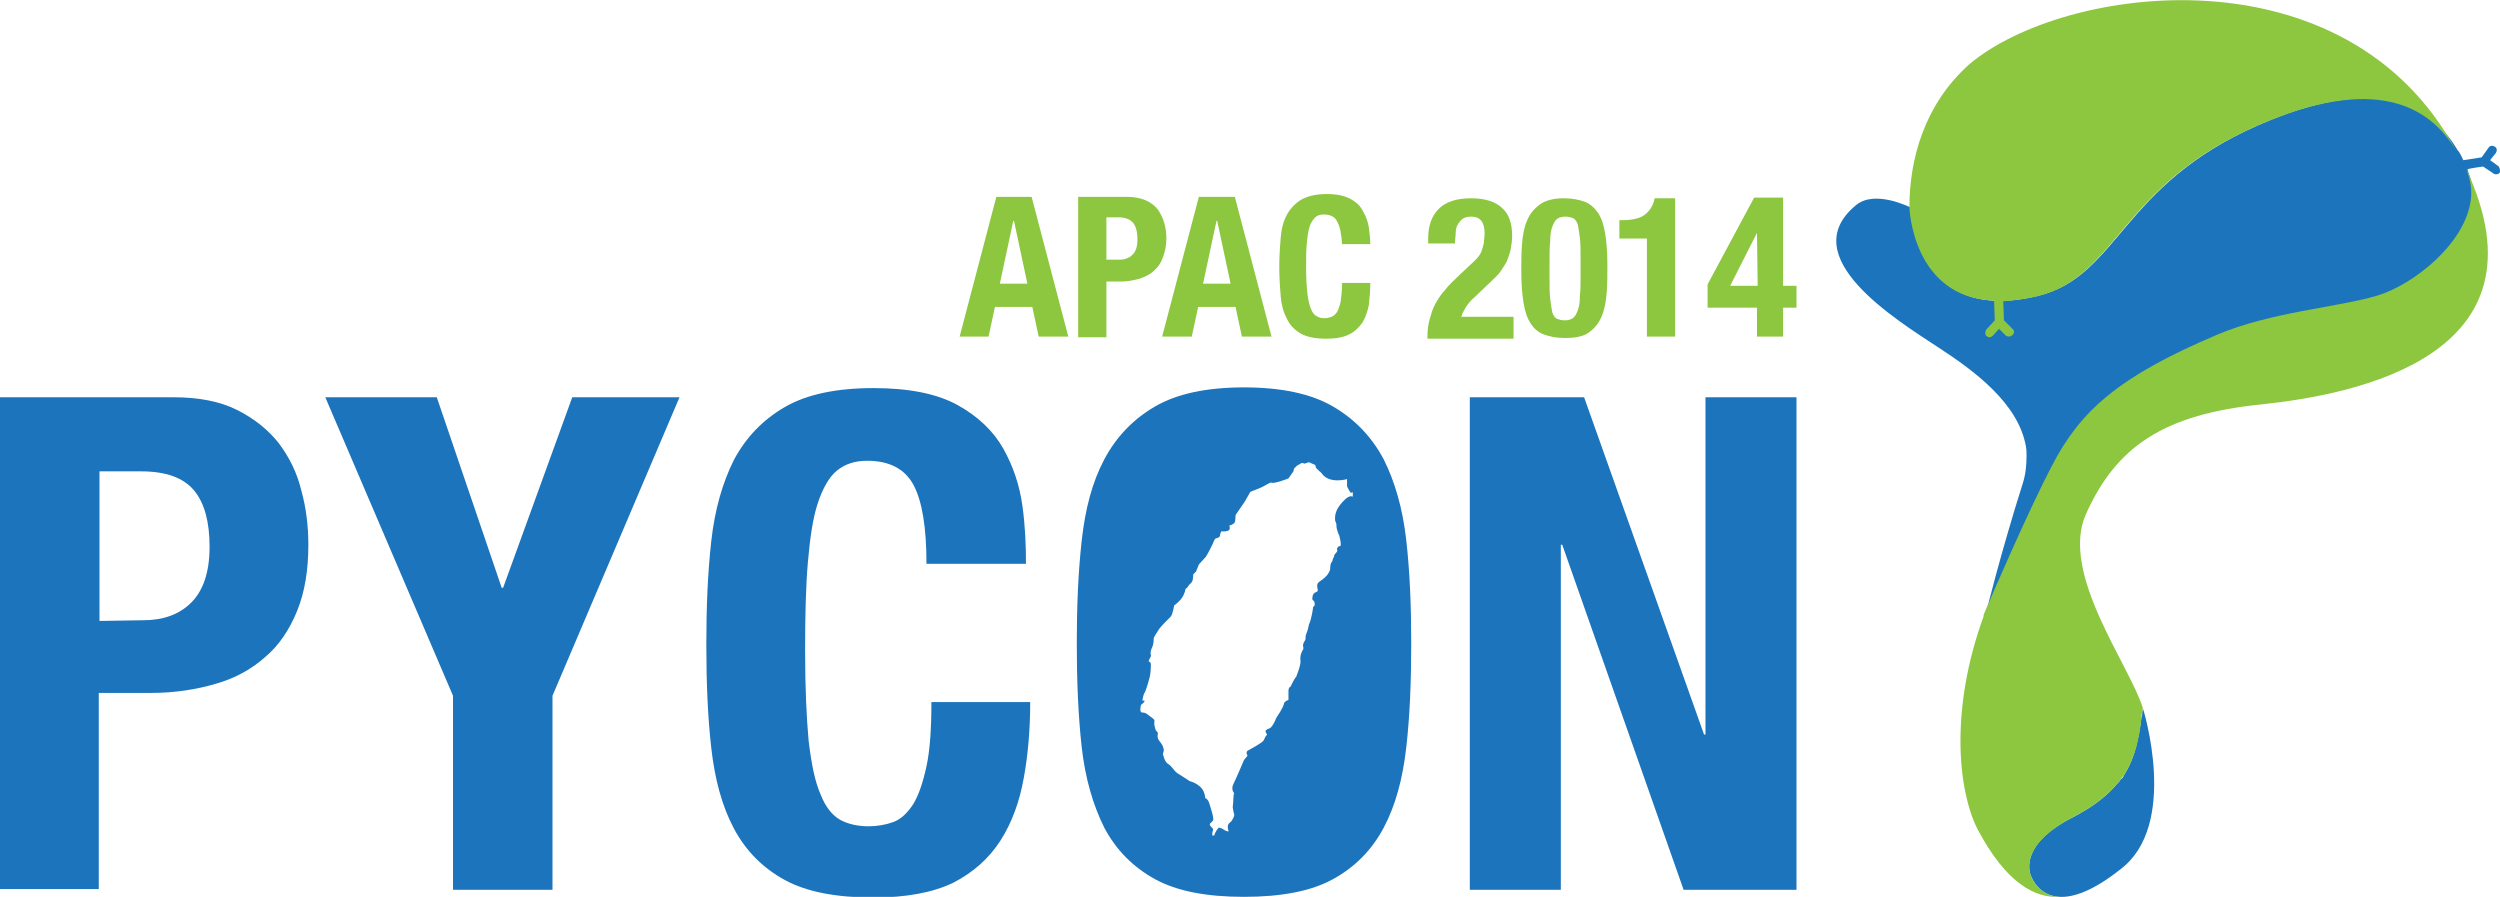 <?xml version="1.0" encoding="utf-8"?>
<!-- Generator: Adobe Illustrator 17.1.0, SVG Export Plug-In . SVG Version: 6.00 Build 0)  -->
<!DOCTYPE svg PUBLIC "-//W3C//DTD SVG 1.1//EN" "http://www.w3.org/Graphics/SVG/1.1/DTD/svg11.dtd">
<svg version="1.1" id="Layer_1" xmlns="http://www.w3.org/2000/svg" xmlns:xlink="http://www.w3.org/1999/xlink" x="0px" y="0px"
	 viewBox="0 0 354.3 127.1" enable-background="new 0 0 354.3 127.1" xml:space="preserve">
<g>
	<g>
		<path fill="#8DC63F" d="M146.2,27.9l5.2,19.8h-4.2l-0.9-4.2h-5.3l-0.9,4.2H136l5.2-19.8C141.2,27.9,146.2,27.9,146.2,27.9z
			 M145.6,40.2l-1.9-8.9h-0.1l-1.9,8.9H145.6z"/>
		<path fill="#8DC63F" d="M159.8,27.9c1,0,1.9,0.2,2.6,0.5c0.7,0.3,1.3,0.8,1.7,1.3c0.4,0.6,0.7,1.2,0.9,1.9
			c0.2,0.7,0.3,1.4,0.3,2.2c0,1-0.2,1.9-0.5,2.7s-0.7,1.4-1.3,1.9c-0.5,0.5-1.2,0.8-2,1.1c-0.8,0.2-1.6,0.4-2.6,0.4h-2.1v7.9h-4
			V27.9H159.8z M158.6,36.8c0.8,0,1.4-0.2,1.9-0.7c0.5-0.5,0.7-1.2,0.7-2.2c0-1-0.2-1.8-0.6-2.3c-0.4-0.5-1.1-0.8-2.1-0.8h-1.7v6
			H158.6z"/>
		<path fill="#8DC63F" d="M175,27.9l5.2,19.8H176l-0.9-4.2h-5.3l-0.9,4.2h-4.2l5.2-19.8C170,27.9,175,27.9,175,27.9z M174.4,40.2
			l-1.9-8.9h-0.1l-1.9,8.9H174.4z"/>
		<path fill="#8DC63F" d="M189.5,31.4c-0.3-0.7-1-1-1.9-1c-0.5,0-0.9,0.1-1.2,0.4c-0.3,0.3-0.6,0.7-0.8,1.3
			c-0.2,0.6-0.3,1.4-0.4,2.4c-0.1,1-0.1,2.2-0.1,3.6c0,1.5,0.1,2.7,0.2,3.6c0.1,0.9,0.3,1.6,0.5,2.1c0.2,0.5,0.5,0.9,0.8,1
			c0.3,0.2,0.7,0.3,1.1,0.3c0.4,0,0.7-0.1,1-0.2c0.3-0.1,0.6-0.4,0.8-0.7c0.2-0.4,0.4-0.9,0.5-1.5c0.1-0.7,0.2-1.5,0.2-2.6h4
			c0,1.1-0.1,2.1-0.2,3.1c-0.2,1-0.5,1.8-0.9,2.5c-0.5,0.7-1.1,1.3-1.9,1.7c-0.8,0.4-1.9,0.6-3.2,0.6c-1.5,0-2.7-0.2-3.6-0.7
			c-0.9-0.5-1.6-1.2-2-2.1c-0.5-0.9-0.8-2-0.9-3.2c-0.1-1.3-0.2-2.6-0.2-4.2c0-1.5,0.1-2.9,0.2-4.1c0.1-1.3,0.4-2.4,0.9-3.3
			c0.5-0.9,1.2-1.6,2-2.1c0.9-0.5,2.1-0.8,3.6-0.8c1.4,0,2.5,0.2,3.4,0.7s1.4,1,1.8,1.8c0.4,0.7,0.7,1.5,0.8,2.3
			c0.1,0.8,0.2,1.6,0.2,2.3h-4C190.1,33.1,189.9,32.1,189.5,31.4z"/>
		<path fill="#8DC63F" d="M202.3,47.7c0-0.9,0.1-1.7,0.3-2.4s0.4-1.5,0.8-2.2c0.4-0.7,0.8-1.4,1.4-2c0.5-0.7,1.2-1.3,1.9-2l1.6-1.5
			c0.4-0.4,0.8-0.7,1.1-1.1c0.3-0.3,0.5-0.7,0.6-1c0.1-0.3,0.2-0.7,0.3-1.1c0-0.4,0.1-0.8,0.1-1.3c0-1.6-0.6-2.4-1.9-2.4
			c-0.5,0-0.9,0.1-1.2,0.3c-0.3,0.2-0.5,0.5-0.7,0.8s-0.3,0.8-0.3,1.2c0,0.5-0.1,1-0.1,1.5h-3.8v-0.7c0-1.8,0.5-3.2,1.5-4.2
			c1-1,2.5-1.5,4.6-1.5c2,0,3.5,0.5,4.4,1.4c1,0.9,1.4,2.2,1.4,4c0,0.6-0.1,1.2-0.2,1.8c-0.1,0.5-0.3,1.1-0.5,1.6
			c-0.2,0.5-0.6,1-0.9,1.5s-0.9,1-1.4,1.5l-2.2,2.1c-0.6,0.5-1.1,1.1-1.4,1.6c-0.3,0.5-0.5,0.9-0.6,1.3h7.4v3.1H202.3z"/>
		<path fill="#8DC63F" d="M215.7,34.6c0.1-1.3,0.3-2.4,0.7-3.3c0.4-1,1-1.7,1.8-2.3s2-0.9,3.4-0.9c1.2,0,2.2,0.2,3,0.5
			c0.8,0.3,1.4,0.9,1.9,1.6c0.5,0.8,0.8,1.7,1,3c0.2,1.2,0.3,2.7,0.3,4.4c0,1.4,0,2.7-0.1,3.9s-0.3,2.4-0.7,3.3
			c-0.4,1-1,1.7-1.8,2.3c-0.8,0.6-2,0.8-3.4,0.8c-1.2,0-2.2-0.2-3-0.5c-0.8-0.3-1.4-0.8-1.9-1.6c-0.5-0.8-0.8-1.7-1-3
			c-0.2-1.2-0.3-2.7-0.3-4.4C215.6,37.2,215.6,35.8,215.7,34.6z M219.7,42.4c0.1,0.8,0.2,1.4,0.3,1.9c0.2,0.5,0.4,0.8,0.7,0.9
			s0.6,0.2,1.1,0.2c0.4,0,0.8-0.1,1.1-0.3c0.3-0.2,0.5-0.6,0.7-1.1c0.2-0.5,0.3-1.2,0.3-2c0.1-0.8,0.1-1.9,0.1-3.2v-2.1
			c0-1.2,0-2.3-0.1-3c-0.1-0.8-0.2-1.4-0.3-1.9c-0.2-0.5-0.4-0.8-0.7-0.9s-0.6-0.2-1.1-0.2c-0.4,0-0.8,0.1-1.1,0.3
			c-0.3,0.2-0.5,0.6-0.7,1.1c-0.2,0.5-0.3,1.2-0.3,2c-0.1,0.9-0.1,1.9-0.1,3.2v2.1C219.6,40.6,219.6,41.6,219.7,42.4z"/>
		<path fill="#8DC63F" d="M233.4,33.8h-3.9v-2.6h0.4c1.3,0,2.4-0.2,3.1-0.7s1.3-1.3,1.5-2.4h2.9v19.6h-4L233.4,33.8L233.4,33.8z"/>
		<path fill="#8DC63F" d="M248.6,28h4.1v12.5h1.9v3.1h-1.9v4.1h-3.7v-4.1h-7v-3.3L248.6,28z M249,33l-3.8,7.5h3.9L249,33L249,33z"/>
	</g>
	<g>
		<path fill="#1C75BC" d="M24.6,56.3c3.6,0,6.6,0.6,9,1.8c2.4,1.2,4.4,2.8,5.9,4.7c1.5,2,2.6,4.2,3.2,6.7c0.7,2.5,1,5.1,1,7.7
			c0,3.6-0.5,6.7-1.6,9.4c-1.1,2.7-2.6,4.9-4.5,6.5c-1.9,1.7-4.2,3-7,3.8c-2.7,0.8-5.8,1.3-9.1,1.3h-7.5v27.8H0V56.3H24.6z
			 M20.3,87.9c2.8,0,5.1-0.8,6.8-2.5c1.7-1.7,2.6-4.3,2.6-7.9c0-3.5-0.7-6.2-2.2-8c-1.5-1.8-4-2.7-7.5-2.7h-5.9v21.2L20.3,87.9
			L20.3,87.9z"/>
		<path fill="#1C75BC" d="M71.1,83.3h0.2l9.8-27h15.2L78.3,98.6v27.5H64.2V98.6L46.1,56.3h15.8L71.1,83.3z"/>
		<path fill="#1C75BC" d="M129.5,68.8c-1.2-2.3-3.4-3.5-6.6-3.5c-1.8,0-3.2,0.5-4.3,1.4c-1.1,0.9-2,2.5-2.7,4.6
			c-0.7,2.1-1.1,4.9-1.4,8.3c-0.3,3.4-0.4,7.6-0.4,12.6c0,5.3,0.2,9.5,0.5,12.8c0.4,3.3,0.9,5.8,1.7,7.6c0.7,1.8,1.7,3,2.8,3.6
			c1.1,0.6,2.5,0.9,4,0.9c1.2,0,2.4-0.2,3.5-0.6c1.1-0.4,2-1.3,2.8-2.5c0.8-1.3,1.4-3.1,1.9-5.4c0.5-2.3,0.7-5.4,0.7-9.1H146
			c0,3.8-0.3,7.4-0.9,10.7c-0.6,3.4-1.7,6.4-3.3,8.9c-1.6,2.5-3.8,4.5-6.7,6c-2.9,1.4-6.7,2.1-11.3,2.1c-5.3,0-9.5-0.8-12.6-2.5
			c-3.1-1.7-5.5-4.1-7.2-7.3c-1.7-3.2-2.7-7-3.2-11.4c-0.5-4.4-0.7-9.3-0.7-14.7c0-5.3,0.2-10.1,0.7-14.6c0.5-4.5,1.6-8.3,3.2-11.5
			c1.7-3.2,4.1-5.7,7.2-7.5c3.1-1.8,7.3-2.7,12.6-2.7c5,0,9,0.8,11.9,2.4c2.9,1.6,5.1,3.7,6.5,6.2c1.4,2.5,2.3,5.2,2.7,8.1
			c0.4,2.9,0.5,5.6,0.5,8.2h-14.1C131.3,74.8,130.7,71.1,129.5,68.8z"/>
		<path fill="#1C75BC" d="M241.5,104.1h0.2V56.3h12.9v69.8h-16l-17.2-48.9h-0.2v48.9h-12.9V56.3h16.2L241.5,104.1z"/>
		<path fill="none" d="M171.8,118.4l0.3,0c0,0,0,0,0,0c-0.1,0-0.2-0.1-0.3-0.1C171.8,118.4,171.8,118.4,171.8,118.4z"/>
		<path fill="none" d="M172.6,117.9c0.4,0,0.7,0.4,1.2,0.5s0.1-0.1,0.1-0.6c0-0.5,0.3-0.6,0.5-0.8c0.2-0.2,0.5-0.7,0.4-1
			c-0.1-0.2-0.2-1-0.2-1s0.1-1,0.1-1.3c0-0.4,0.1-0.7,0.1-0.7s-0.4-0.6-0.1-1.3s1.5-3.4,1.5-3.4l0.5-0.6c0,0-0.3-0.5,0-0.7
			c0.3-0.2,2.1-1.1,2.3-1.5c0.2-0.3,0.2-0.4,0.4-0.7c0.2-0.2-0.3-0.4-0.1-0.7c0.2-0.3,0.3-0.1,0.7-0.4s0.6-0.9,0.7-1.2
			c0.1-0.3,1-1.3,1.2-2.3c0.2-0.3,0.6-0.4,0.6-0.4s-0.1-0.8,0-1.3c0.1-0.4,0.3-0.6,0.3-0.6s0,0,0.3-0.6c0.3-0.6,0.5-0.8,0.5-0.8
			s0.7-1.7,0.6-2.3c-0.1-0.7,0.2-1.3,0.4-1.6c0.2-0.3-0.2-0.4,0.1-1c0.3-0.6,0.1-0.5,0.3-1.1s0.2-0.4,0.4-1.4
			c0.3-0.8,0.6-2.5,0.6-2.5s0.4-0.1,0.2-0.6c-0.1-0.5-0.4-0.1-0.3-0.8s0.5-0.6,0.7-0.8c0.2-0.2-0.3-0.8,0.2-1.3
			c0.5-0.4,0.5-0.3,1-0.8s0.6-1,0.6-1s-0.1-0.8,0.2-1c0.2-0.2,0-0.4,0.3-0.7s-0.1-0.2,0.3-0.6s0.1-0.5,0.2-0.7s0.1-0.3,0.4-0.3
			c0.3,0-0.1-1.5-0.1-1.5s-0.4-0.9-0.4-1.4c0-0.5-0.3-0.3-0.2-1c0-0.6,0.1-1.6,1.5-2.8c0.7-0.6,1-0.3,1-0.3c0,0,0.1-0.9-0.1-0.6
			c-0.2,0.3-0.7-0.9-0.7-0.9v-0.4v-0.6l0,0c0,0-2.4,0.7-3.5-0.7c-0.3-0.4-0.4-0.4-0.4-0.4l-0.3-0.3l-0.2-0.2l-0.1-0.4l-0.9-0.4
			l-0.6,0.2l-0.4-0.1l-0.7,0.4l-0.4,0.4l-0.1,0.4l-0.7,1c0,0-2.1,0.7-2.4,0.6c-0.3-0.1-1,0.5-1.5,0.7c-0.5,0.2-1.5,0.6-1.5,0.6
			l-0.8,1.4l-1.3,1.9c0,0,0,0.7-0.1,1c-0.1,0.3-0.8,0.5-0.8,0.5s0.2,0.3,0,0.6c-0.2,0.3-1.1,0.2-1.1,0.2s-0.2,0.3-0.2,0.6
			s-0.6,0.4-0.6,0.4s-0.2,0.1-0.4,0.7c-0.4,1.1-1,1.9-1,1.9l-1,1.1l-0.4,1l-0.4,0.4c0,0,0,0.6-0.1,0.9s-0.5,0.6-0.5,0.6
			s-0.2,0.4-0.4,0.5c-0.2,0.1,0.1,0.2-0.4,1c-0.4,0.8-1.3,1.4-1.3,1.4s-0.2,1.3-0.5,1.6c-0.3,0.3-1.4,1.3-1.6,1.7
			c-0.2,0.3-0.8,1.2-0.8,1.4c0,0.2,0,0.8-0.2,1.2s-0.3,0.8-0.2,1.1c0.2,0.3-0.3,0.6-0.3,0.9c0,0.3,0.3,0,0.3,0.6
			c0.1,0.7-0.1,1.5-0.2,1.8c-0.1,0.3-0.4,1.8-0.7,2.1c-0.2,0.3-0.3,1.1-0.3,1.1s0.4-0.2,0.3,0.1s-0.5,0.5-0.5,0.5s-0.1,0.7,0,1
			c0.2,0.2,0.4-0.1,1,0.4c0.6,0.5,1,0.6,0.9,1c-0.1,0.4,0.2,1.2,0.2,1.2s0.3,0.2,0.3,0.4s-0.2,0.6,0.2,1.1c0.4,0.5,0.4,0.7,0.6,1.1
			c0.2,0.4-0.1,0.7-0.1,0.7s0.3,1.1,0.8,1.5c0.6,0.3,0.8,1.1,1.3,1.3c0.6,0.2,1.7,1.1,1.7,1.1s1.3,0.4,1.9,1.3
			c0.3,0.5,0.3,1.1,0.3,1.1s0.3,0.1,0.6,0.8c0.2,0.7,0.7,2.1,0.5,2.4s-0.6,0.4-0.4,0.7s0.5,0.4,0.4,0.7c0,0.2-0.1,0.4-0.1,0.6
			c0.1,0,0.2,0.1,0.3,0.1C172.1,118.3,172.2,117.9,172.6,117.9z"/>
		<path fill="#1C75BC" d="M199.3,76.6c-0.5-4.5-1.6-8.3-3.2-11.5c-1.7-3.2-4.1-5.7-7.2-7.5c-3.1-1.8-7.3-2.7-12.6-2.7
			s-9.5,0.9-12.6,2.7c-3.1,1.8-5.5,4.3-7.2,7.5c-1.7,3.2-2.7,7-3.2,11.5c-0.5,4.5-0.7,9.3-0.7,14.6c0,5.3,0.2,10.2,0.7,14.7
			c0.5,4.4,1.6,8.2,3.2,11.4c1.7,3.2,4.1,5.6,7.2,7.3c3.1,1.7,7.3,2.5,12.6,2.5s9.5-0.8,12.6-2.5c3.1-1.7,5.5-4.1,7.2-7.3
			c1.7-3.2,2.7-7,3.2-11.4c0.5-4.4,0.7-9.3,0.7-14.7C200,85.9,199.8,81,199.3,76.6z M172.1,118.4l-0.3,0c0,0,0,0,0-0.1
			c0-0.1,0-0.4,0.1-0.6c0.1-0.3-0.2-0.4-0.4-0.7c-0.2-0.3,0.2-0.4,0.4-0.7s-0.3-1.7-0.5-2.4c-0.2-0.7-0.6-0.8-0.6-0.8s0-0.5-0.3-1.1
			c-0.6-1-1.9-1.3-1.9-1.3s-1.2-0.8-1.7-1.1s-0.8-1-1.3-1.3c-0.6-0.3-0.8-1.5-0.8-1.5s0.2-0.3,0.1-0.7s-0.2-0.6-0.6-1.1
			c-0.4-0.5-0.2-1-0.2-1.1s-0.3-0.4-0.3-0.4s-0.3-0.8-0.2-1.2c0.1-0.4-0.3-0.5-0.9-1c-0.6-0.5-0.8-0.2-1-0.4c-0.2-0.2,0-1,0-1
			s0.4-0.3,0.5-0.5c0.1-0.2-0.3-0.1-0.3-0.1s0.1-0.8,0.3-1.1c0.2-0.3,0.6-1.7,0.7-2.1c0.1-0.3,0.2-1.1,0.2-1.8s-0.3-0.4-0.3-0.6
			c0-0.3,0.4-0.6,0.3-0.9s0-0.7,0.2-1.1c0.2-0.4,0.2-1,0.2-1.2s0.6-1.1,0.8-1.4c0.2-0.3,1.3-1.4,1.6-1.7s0.5-1.6,0.5-1.6
			s0.9-0.6,1.3-1.4c0.4-0.8,0.2-0.9,0.4-1c0.2-0.1,0.4-0.5,0.4-0.5s0.4-0.3,0.5-0.6s0.1-0.9,0.1-0.9l0.4-0.4l0.4-1l1-1.1
			c0,0,0.5-0.8,1-1.9c0.2-0.6,0.4-0.7,0.4-0.7s0.6-0.1,0.6-0.4s0.2-0.6,0.2-0.6s0.8,0.1,1.1-0.2c0.2-0.3,0-0.6,0-0.6
			s0.7-0.2,0.8-0.5s0.1-1,0.1-1l1.3-1.9l0.8-1.4c0,0,1-0.4,1.5-0.6c0.5-0.2,1.3-0.8,1.5-0.7c0.4,0.2,2.4-0.6,2.4-0.6l0.7-1l0.1-0.4
			l0.4-0.4l0.7-0.4l0.4,0.1l0.6-0.2l0.9,0.4l0.1,0.4l0.2,0.2l0.3,0.3c0,0,0.1,0,0.4,0.4c1.1,1.4,3.5,0.7,3.5,0.7l0,0v0.6v0.4
			c0,0,0.5,1.2,0.7,0.9c0.2-0.3,0.1,0.6,0.1,0.6c0,0-0.3-0.3-1,0.3c-1.4,1.3-1.5,2.2-1.5,2.8c0,0.6,0.2,0.4,0.2,1s0.4,1.4,0.4,1.4
			s0.4,1.5,0.1,1.5c-0.2,0-0.2,0-0.4,0.3c-0.1,0.2,0.2,0.3-0.2,0.7c-0.4,0.4-0.1,0.3-0.3,0.6s-0.1,0.5-0.3,0.7c-0.2,0.2-0.2,1-0.2,1
			s-0.1,0.5-0.6,1s-0.5,0.4-1,0.8c-0.5,0.4,0,1.1-0.2,1.3c-0.2,0.2-0.6,0.1-0.7,0.8c-0.1,0.7,0.2,0.3,0.3,0.8
			c0.1,0.5-0.2,0.6-0.2,0.6s-0.2,1.7-0.6,2.5c-0.2,1-0.2,0.8-0.4,1.4s0.1,0.5-0.3,1.1c-0.3,0.6,0,0.7-0.1,1
			c-0.2,0.3-0.5,0.9-0.4,1.6c0.1,0.6-0.6,2.3-0.6,2.3s-0.2,0.2-0.5,0.8c-0.3,0.6-0.3,0.6-0.3,0.6s-0.3,0.1-0.3,0.6s0,1.3,0,1.3
			s-0.4,0.1-0.6,0.4c-0.2,0.9-1.1,2-1.2,2.3c-0.1,0.3-0.4,0.9-0.7,1.2c-0.4,0.3-0.4,0.1-0.7,0.4c-0.2,0.3,0.3,0.5,0.1,0.7
			s-0.2,0.3-0.4,0.7s-2,1.3-2.3,1.5c-0.3,0.2,0,0.7,0,0.7l-0.5,0.6c0,0-1.1,2.6-1.5,3.4c-0.4,0.8,0.1,1.3,0.1,1.3s-0.1,0.3-0.1,0.7
			c0,0.4-0.1,1.3-0.1,1.3s0.1,0.7,0.2,1c0.1,0.2-0.2,0.7-0.4,1c-0.2,0.2-0.5,0.3-0.5,0.8c0,0.5,0.3,0.7-0.1,0.6
			c-0.4-0.1-0.7-0.5-1.2-0.5C172.2,117.9,172.1,118.3,172.1,118.4C172.1,118.4,172.1,118.4,172.1,118.4z"/>
	</g>
</g>
<path fill="none" d="M300.1,111c0.1-0.1,0.1-0.2,0.2-0.2C300.2,110.9,300.2,111,300.1,111z"/>
<path fill="none" d="M301.1,109.7c1.5-2.4,2.1-5.1,2.4-8.1C303.1,104.6,302.6,107.2,301.1,109.7z"/>
<path fill="none" d="M300.6,110.4c0.1-0.2,0.3-0.4,0.4-0.5C300.9,110,300.7,110.2,300.6,110.4z"/>
<path fill="none" d="M303.6,100.6c0-0.1,0-0.1,0-0.2c0,0.2,0,0.4-0.1,0.6C303.6,100.9,303.6,100.7,303.6,100.6z"/>
<path fill="#1C75BC" d="M303.6,101c0,0.2,0,0.4-0.1,0.6c-0.4,3-0.9,5.7-2.4,8.1c0,0.1-0.1,0.1-0.1,0.2c-0.1,0.2-0.2,0.4-0.4,0.5
	c-0.1,0.1-0.2,0.3-0.3,0.4c-0.1,0.1-0.1,0.2-0.2,0.2c-1.4,1.7-3.4,3.3-6.3,4.8c-8.3,4.2-5.9,8.5-5.9,8.5s1,2.7,4,2.8
	c1.9,0.1,4.7-0.8,8.6-3.9c8.4-6.3,3.2-22.8,3.2-22.8c0,0.1,0,0.1,0,0.2C303.6,100.7,303.6,100.9,303.6,101z"/>
<path fill="#8DC63F" d="M303.5,101.6c0-0.2,0-0.4,0.1-0.6C303.5,101.2,303.5,101.4,303.5,101.6z"/>
<path fill="#8DC63F" d="M300.3,110.8c0.1-0.1,0.2-0.3,0.3-0.4C300.5,110.5,300.4,110.7,300.3,110.8z"/>
<path fill="#1C75BC" d="M354,23.5l-1.1-0.8l0.8-1c0.2-0.3,0.2-0.7-0.1-0.9c-0.3-0.2-0.7-0.2-0.9,0.1l-1,1.4l-2.6,0.4
	c-0.2-0.4-0.4-0.9-0.7-1.3c0,0-0.1-0.1-0.1-0.1c-3.8-6.5-11.7-10.9-28.4-3.5c-19.3,8.5-19.7,21.3-31,24.1
	c-17.7,4.4-18.1-12.5-18.1-12.5s0,0,0,0c-0.1,0-5.1-2.6-7.8-0.3c-8.8,7.3,5.7,16.2,11.8,20.2c4.9,3.2,11.2,7.8,12.3,13.9
	c0.1,0.5,0.1,0.9,0.1,1.4c0,1.2-0.1,2.5-0.5,3.8c-3.2,10.1-5.2,18.3-5.4,19.1c0.1-0.2,0.2-0.4,0.2-0.7c1.1-2.7,6.3-14.6,9.5-20.7
	c4-7.6,9.2-12.5,23.5-18.6c7.6-3.2,16.8-3.8,22.6-5.5c5.1-1.5,12.7-7.4,13.3-13.9c0.1-1.2-0.1-2.5-0.6-3.7c-0.1-0.4-0.1-0.4-0.1-0.4
	c0-0.1,2.2-0.4,2.2-0.4l1.5,1c0.1,0.1,0.2,0.1,0.4,0.1c0.2,0,0.4-0.1,0.5-0.3C354.3,24.1,354.3,23.7,354,23.5z"/>
<path fill="#8DC63F" d="M349.5,23.9c0.1,0.3,0.1,0.3,0.1,0.3c0.5,1.3,0.7,2.5,0.6,3.8c-0.6,6.5-8.3,12.4-13.3,13.9
	c-5.8,1.7-15,2.3-22.6,5.5c-14.2,6-19.5,10.9-23.5,18.6c-3.2,6.1-8.4,18.1-9.5,20.7c-0.1,0.2-0.2,0.4-0.2,0.7
	c-4.7,12.9-3.7,24.3-0.9,30c4.1,7.8,8.2,9.9,11.7,9.7c-3-0.1-4-2.8-4-2.8s-2.4-4.2,5.9-8.5c2.9-1.5,4.9-3.1,6.3-4.8
	c0.1-0.1,0.1-0.2,0.2-0.2c0.1-0.1,0.2-0.3,0.3-0.4c0.1-0.2,0.3-0.4,0.4-0.5c0-0.1,0.1-0.1,0.1-0.2c1.5-2.4,2.1-5.1,2.4-8.1
	c0-0.2,0-0.4,0.1-0.6c0-0.2,0-0.4,0.1-0.6c-1.9-6.2-11.8-19.1-8.1-27.5c4.3-9.6,11-14.2,25-15.6C333.7,55.9,361.9,50.5,349.5,23.9z"
	/>
<path fill="#8DC63F" d="M301,109.9c0-0.1,0.1-0.1,0.1-0.2C301,109.7,301,109.8,301,109.9z"/>
<path fill="#8DC63F" d="M279.1,9.1c-6.4,5.7-8.5,13.5-8.5,20.3l0,0c0,0,0.4,12.8,12,13.2l0.1,2.8l-1.2,1.3c-0.2,0.3-0.2,0.7,0,0.9
	c0.1,0.1,0.3,0.2,0.4,0.2c0.2,0,0.4-0.1,0.5-0.2l0.9-1l0.9,0.9c0.1,0.1,0.3,0.2,0.5,0.2s0.3-0.1,0.5-0.2c0.3-0.3,0.3-0.7,0-0.9
	l-1.2-1.2l-0.1-2.7c1.4-0.1,3-0.3,4.8-0.7c11.4-2.8,11.7-15.6,31-24.1c16.7-7.4,24.6-3,28.4,3.5C332.5-7.6,292.5-2.2,279.1,9.1z"/>
</svg>

